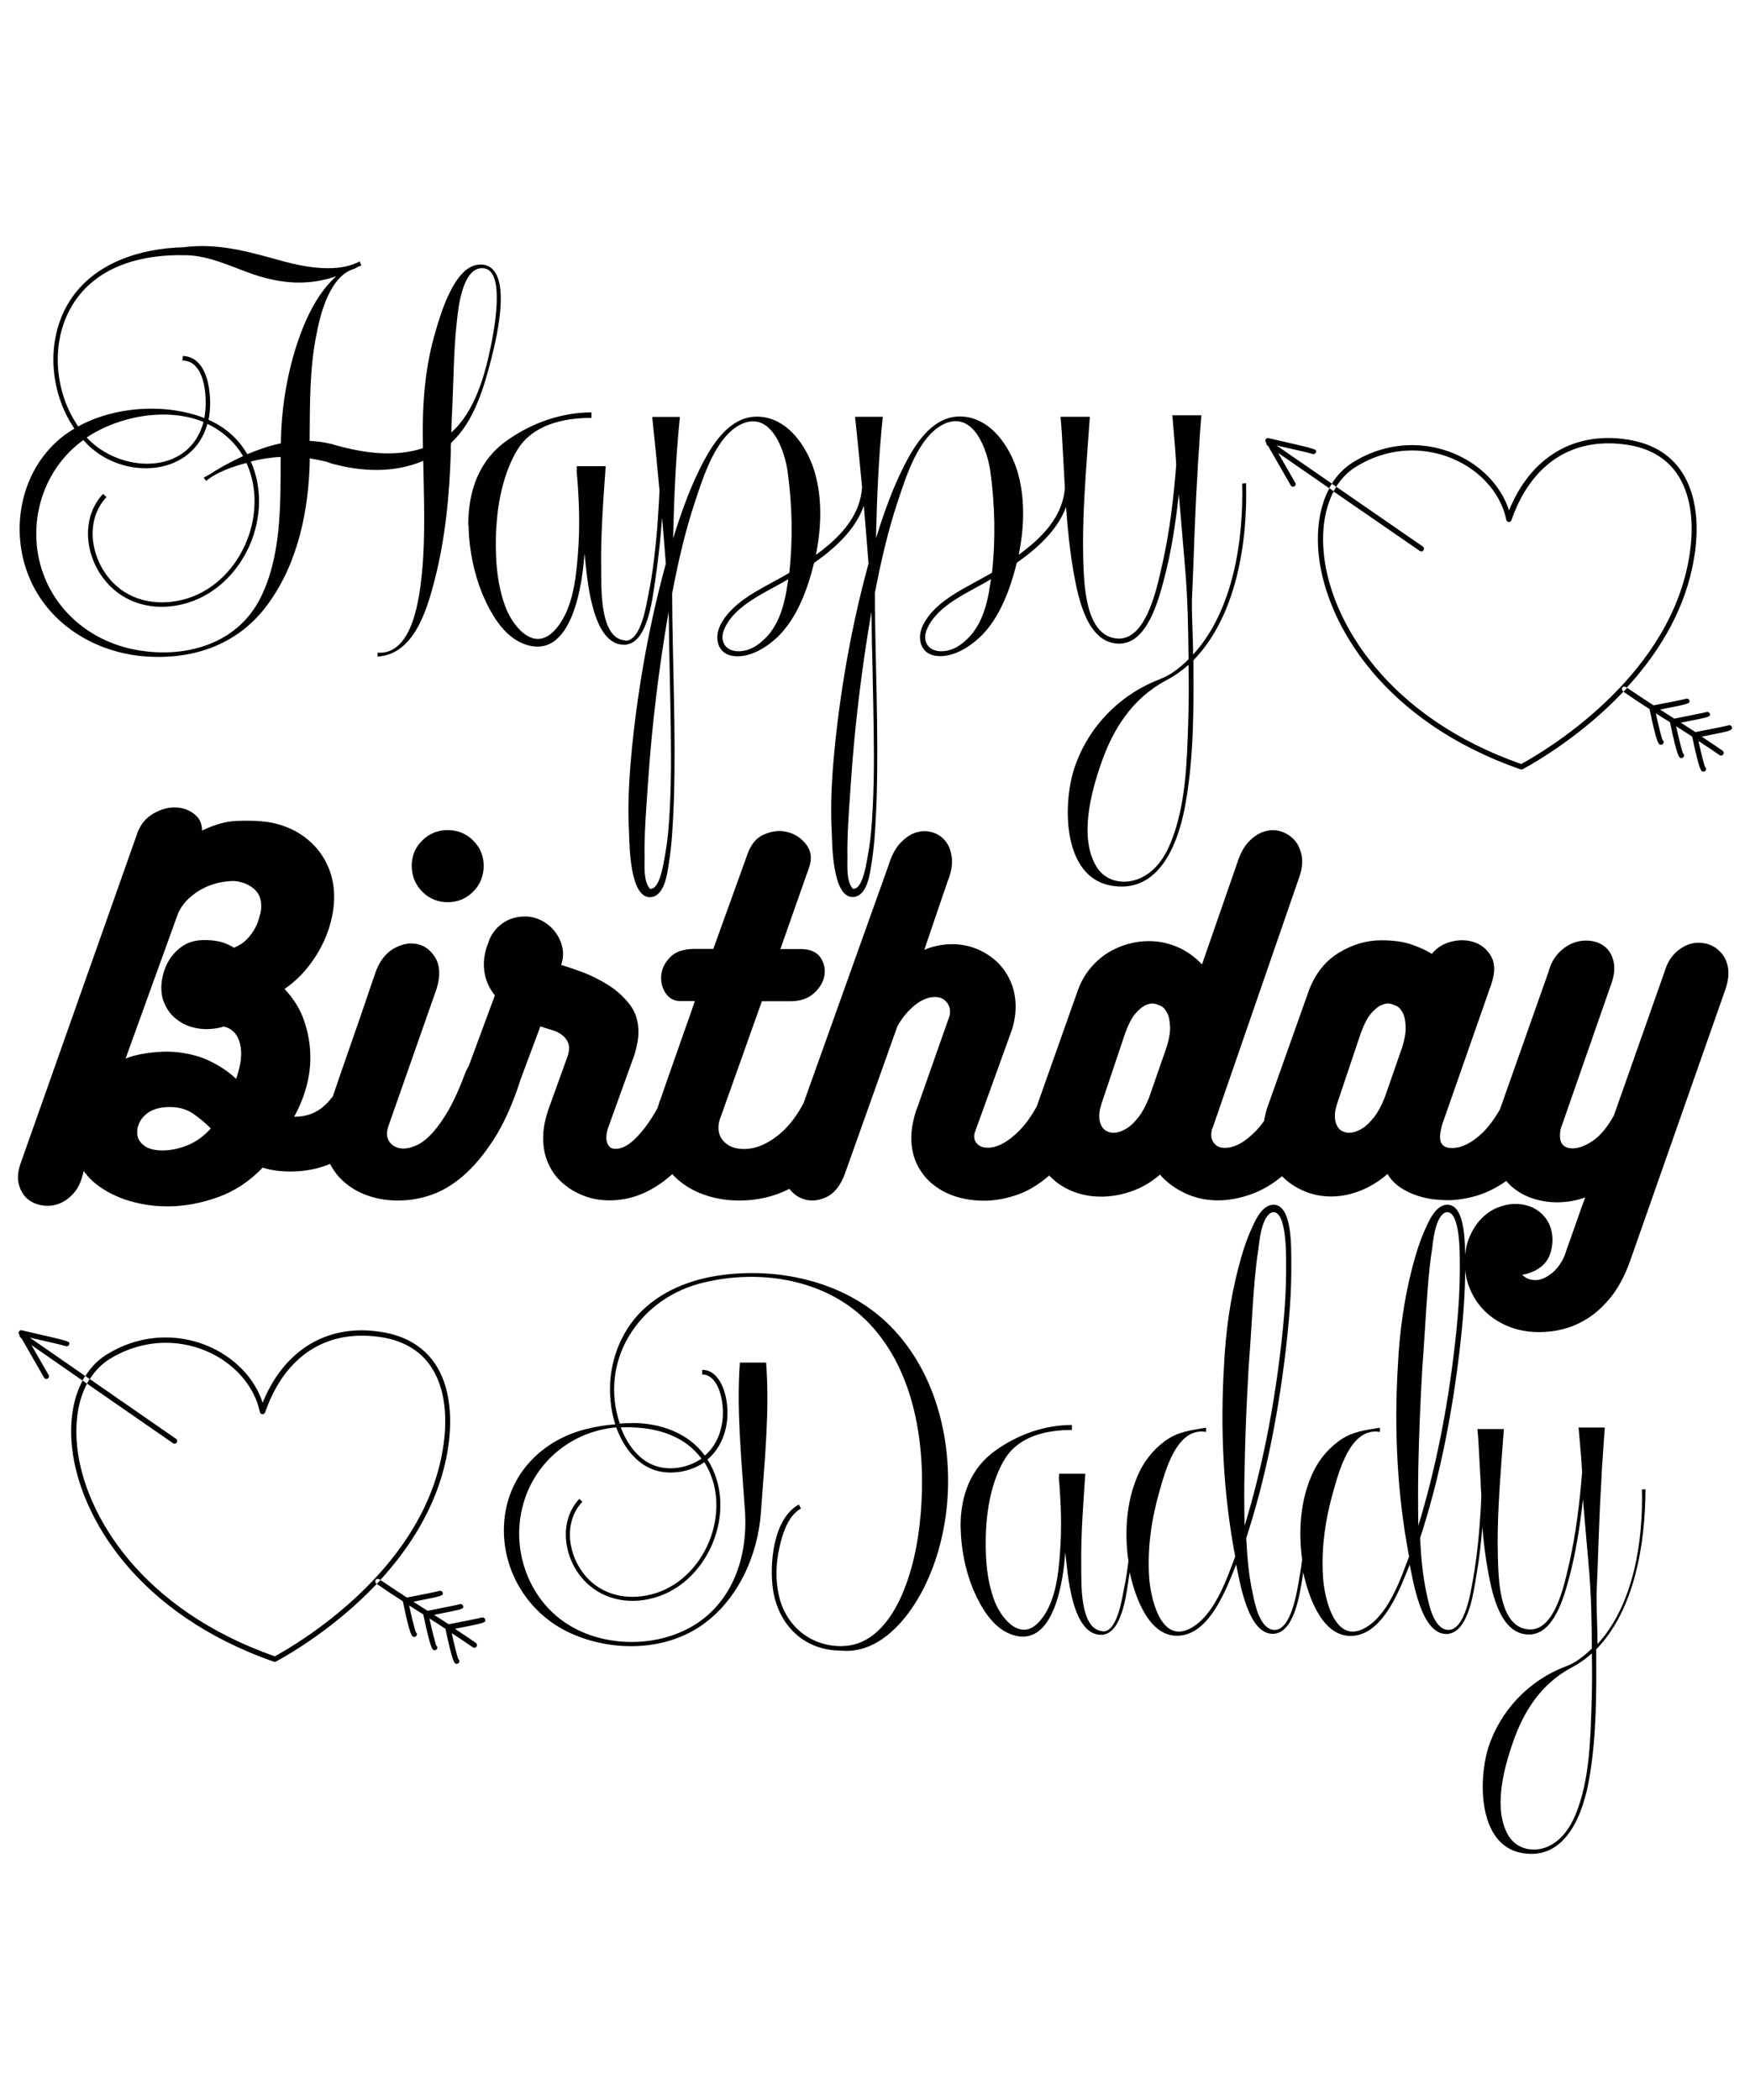 <?xml version="1.0" encoding="utf-8"?>
<!-- Generator: Adobe Illustrator 22.1.0, SVG Export Plug-In . SVG Version: 6.00 Build 0)  -->
<svg version="1.1" id="Layer_1" xmlns="http://www.w3.org/2000/svg" xmlns:xlink="http://www.w3.org/1999/xlink" x="0px" y="0px"
	 viewBox="0 0 1080 1296" style="enable-background:new 0 0 1080 1296;" xml:space="preserve">
<style type="text/css">
	.st0{fill:#010101;}
</style>
<path class="st0" d="M1001.7,426.7c0.1,0,0.1,0.1,0.2,0.1c-25.2,26.7-53.2,43-61.6,47.6l-0.4,0.2c-0.3,0.2-0.6,0.3-0.9,0.3
	c-0.2,0-0.4,0-0.6-0.1c-84.3-29.3-119.7-89.2-124.5-131.7c-1.8-16.2,0.6-30.7,6.5-41.8l2.7,1.9c-5.5,10.4-7.7,24.1-6,39.6
	c4.6,41.3,39.3,99.8,121.7,128.7c14.7-8,87.9-51.2,102.7-122.5c4.9-23.4,2.5-43.5-6.6-56.7c-6.7-9.7-17-15.7-30.6-17.8
	c-4-0.6-7.9-0.9-11.7-0.9c-28,0-49.2,16.8-59.8,47.4c-0.2,0.7-0.9,1.2-1.7,1.1c-0.7,0-1.4-0.6-1.5-1.3
	c-5.1-24.4-30.1-42.8-58.1-42.8c-12.2,0-24.2,3.5-34.9,10.2c-4.8,3-8.8,7.1-12,12.2l-2.7-1.9c3.4-5.4,7.7-9.8,12.9-13.1
	c11.2-7,23.8-10.7,36.6-10.7c27.6,0,52.3,17,59.9,40.3c11.5-28.5,33.5-44.7,61.1-44.7c4,0,8.1,0.3,12.2,1
	c14.5,2.3,25.6,8.7,32.8,19.2c9.6,13.9,12.2,34.9,7.1,59.2c-6.2,30-22.5,55-40.6,74.7c-0.2-0.1-0.4-0.2-0.5-0.4
	c-0.7-0.5-1.8-0.3-2.3,0.4C1000.8,425.2,1001,426.2,1001.7,426.7z M276.3,512.3c-6.1,0-11.4,2.1-15.7,6.4c-4.3,4.2-6.5,9.4-6.5,15.6
	c0,6.3,2.2,11.6,6.5,16c4.3,4.3,9.6,6.5,15.7,6.5c6.1,0,11.4-2.2,15.7-6.5c4.3-4.3,6.5-9.7,6.5-16c0-6.1-2.2-11.3-6.5-15.6
	C287.7,514.4,282.4,512.3,276.3,512.3z M876.2,340c0.3,0.2,0.6,0.3,0.9,0.3c0.5,0,1-0.2,1.4-0.7c0.5-0.7,0.3-1.8-0.4-2.3l-53.4-36.9
	c-0.6,0.9-1.1,1.9-1.7,2.9L876.2,340z M1068.9,449c-0.1-1.1-1.5-1.8-2.4-1.3c-1.8,0.5-12.9,2.7-20.2,4.1c-3.1-2-6.1-3.9-9-5.8
	c9.4-1.8,13.9-2.8,16.1-3.4c0.1,0,0.1,0,0.2,0l0-0.1c1.8-0.6,1.7-1,1.7-1.7c-0.1-1.1-1.5-1.8-2.4-1.3c-1.8,0.5-12.3,2.5-19.6,4
	c-2.9-1.8-5.8-3.7-8.8-5.6c9.6-1.9,14.2-2.8,16.3-3.5c0.1,0,0.1,0,0.2,0l0-0.1c1.8-0.6,1.7-1,1.7-1.7c-0.1-1.1-1.5-1.8-2.4-1.3
	c-1.8,0.5-12.4,2.6-19.8,4c-5.2-3.4-10.6-6.9-16.3-10.8c-0.8,0.8-1.5,1.6-2.3,2.4c5.6,3.9,10.9,7.4,16.1,10.7c4.6,22,5.6,22,7.1,22
	c0.9,0,1.6-0.7,1.6-1.6c0-0.5-0.2-0.9-0.6-1.2c-0.7-1.5-2.6-9-4.2-16.6c2.9,1.9,5.8,3.7,8.7,5.5c0,0,0,0,0,0
	c4.7,22.1,5.6,22.1,7.1,22.1c0.9,0,1.6-0.7,1.6-1.6c0-0.5-0.2-0.9-0.6-1.2c-0.7-1.5-2.6-9.2-4.3-16.8c3.3,2.1,6.6,4.2,9.9,6.4
	c4.6,21.5,5.5,21.6,7,21.6c0.9,0,1.6-0.7,1.6-1.6c0-0.5-0.2-0.9-0.6-1.2c-0.7-1.5-2.5-8.7-4.1-16.1c4.2,2.7,8.5,5.6,13,8.7
	c0.3,0.2,0.6,0.3,0.9,0.3c0.5,0,1-0.2,1.4-0.7c0.5-0.7,0.3-1.8-0.4-2.3c-4.5-3.1-8.7-5.9-12.9-8.7c9.9-1.9,14.6-2.9,16.8-3.6
	c0.1,0,0.1,0,0.2,0l0-0.1C1069,450.1,1069,449.7,1068.9,449z M313.1,271.7c15.1-10.7,33.4-17.2,51.9-17.2v3.4
	c-17.2,0-36.1,4.1-45.7,19.7c-8.1,13.2-11.9,31.1-12.9,46.4v1.1l-0.2,1.1c-0.7,15.8,0,32.7,5.5,47.7c4.2,11.9,17.2,28.6,29.9,15.8
	c11.6-11.7,13.8-31.7,15-47.2c1.5-17.6,0.8-35.1-0.8-52.7h0.3c-0.2-0.7-0.2-1.3-0.2-2.1h17.9c-1.5,21-3.1,42-2.8,63.1
	c0.2,10.7-1.3,43.1,14.6,44.4l0.2,0.2h0.7c9.3-0.7,12.4-22.3,13.7-28.8c2.8-13.5,4.2-27.2,5.4-40.8c0.5-7.7,1.1-15.4,1.4-23.2
	c-1.4-15.1-2.9-30.2-4.5-45.3h17.1c-2.6,24.9-3.6,50-4.2,75c5.2-16.6,11.1-33.4,19.5-48.8c7.6-14,19.2-29.3,37.3-25.9
	c14.8,2.8,24.7,17.1,29.5,30.4c6,17.2,5.4,36.8,1.8,54.5c10.6-7.8,21.2-17.4,26-30.1c1.4-3.8,2.3-7.8,2.5-11.9
	c-1.3-14.4-2.8-28.9-4.3-43.3h17.1c-2.6,24.9-3.6,50-4.2,75c5.2-16.6,11.1-33.4,19.5-48.8c7.6-14,19.2-29.3,37.3-25.9
	c14.8,2.8,24.7,17.1,29.5,30.4c6,17.2,5.4,36.8,1.8,54.5c10.6-7.8,21.2-17.4,26-30.1c1.3-3.5,2.2-7.2,2.5-10.9
	c-0.2-3.1-0.4-6.2-0.5-9.2l-1.5-26.4l-0.7-8.6h18.1l-1.3,17.6c-1.6,23.1-3.4,46.4-2.8,69.8c0.5,14.3,0.7,48.7,21.6,49.5h1
	c17.2-0.7,23.3-33.5,26.2-45.9c4.6-20.3,7-41,8.6-61.5l-0.8-11.4l-1.6-19h17.9c-0.5,6.2-1,12.5-1.3,18.9l-0.7,9.4l-0.5,9.4
	c-0.8,12.7-1.3,25.2-1.8,37.9l-0.7,18.9l-0.8,19c-0.2,11.4,0.7,22.8,0.7,34.2c24.7-27,31.2-70.5,30.3-105.6l2.4-0.2
	c1,36.6-6,82.2-32.5,109.3c0.2,28.8,0.3,58.3-4.6,86.9c-3.9,23.9-15.5,57.9-46.5,52.1c-29.5-5.5-29.5-49.3-22.8-71.1
	c8-25.7,27.8-46.5,52.9-56.1l1.1-0.5c6.3-2.4,12-7.2,16.9-11.9c-0.2-18.7-0.5-37.3-2.1-56l-1.6-18.9l-2.3-27
	c-2,18.1-4.7,36.1-9.4,53.5c-3.4,12.7-10.3,38.2-26.8,38.7h-0.7c-19.5,0-25.1-28-27.8-42.6c-2.5-13.8-3.9-27.8-4.9-41.7
	c-5.3,14.4-18,25.7-30.4,34.4c-3.9,15.9-10.4,34-22.5,45.7l-0.8,0.7c-6.7,6.2-16.6,12.2-26.2,11.1c-10.1-1.1-12.4-11.1-8.3-19.2
	c8-15.8,28-23.4,42.5-32.2c2.3-20.7,1.8-41.8-1-62.3c-1.8-12.9-10.1-37.9-28.5-29.5c-15.8,7.5-23.4,32.1-28.5,47.4
	c-6.2,18.5-10.6,37.8-14.3,57.1c0.2,42.3,2.4,84.6,1.1,127.1l-0.3,7.3c-0.5,10.7-1.1,21.5-2.8,32.1c-1,6.3-2.6,20.7-11.6,21
	c-12.5,0.2-12.7-31.9-13-39.9c-1-18.1,0.2-36.1,2-54c3.9-37.8,10.7-75.3,20.7-111.9c-0.9-11.9-1.9-23.8-2.9-35.7
	c-5.1,14.8-18.1,26.5-30.7,35.3c-3.9,15.9-10.4,34-22.5,45.7l-0.8,0.7c-6.7,6.2-16.6,12.2-26.2,11.1c-10.1-1.1-12.4-11.1-8.3-19.2
	c8-15.8,28-23.4,42.5-32.2c2.3-20.7,1.8-41.8-1-62.3c-1.8-12.9-10.1-37.9-28.5-29.5c-15.8,7.5-23.4,32.1-28.5,47.4
	c-6.2,18.5-10.6,37.8-14.3,57.1c0.2,42.3,2.4,84.6,1.1,127.1l-0.3,7.3c-0.5,10.7-1.1,21.5-2.8,32.1c-1,6.3-2.6,20.7-11.6,21
	c-12.5,0.2-12.7-31.9-13-39.9c-1-18.1,0.2-36.1,2-54c3.9-37.8,10.7-75.3,20.7-111.9c-0.7-9.5-1.5-19-2.3-28.5
	c-0.9,12.4-2.2,24.8-4,37c-1.6,10.1-4.1,39.2-17.7,41.3h-0.2l-0.3,0.2h-0.5c-21.2,1-23.6-42.8-25.2-56.5c-1.1,18.2-7.5,67-37.1,56.1
	c-12.9-4.7-20.8-19-25.9-30.9c-5.2-12.9-8-26.5-8.5-40.4v-1.3l-0.2-1.3C289,302.7,295.8,283.7,313.1,271.7z M486.5,357.4
	c-13.3,8.1-32.9,15.6-39.5,30.8c-3.4,7.8,1.1,14.2,9.6,13.7c7.8-0.3,14.3-5.9,18.9-11.6l0.5-0.8c5-6.7,7.5-15.3,9.1-23.4
	L486.5,357.4z M611.6,357.4c-13.3,8.1-32.9,15.6-39.5,30.8c-3.4,7.8,1.1,14.2,9.6,13.7c7.8-0.3,14.3-5.9,18.9-11.6l0.5-0.8
	c5-6.7,7.5-15.3,9.1-23.4L611.6,357.4z M733.5,410.3c-3.3,2.9-6.8,5.5-10.6,7.8l-4.2,2.3c-20,11.1-31.7,29.3-39.1,50.6
	c-6.3,18.1-13.8,46-2.9,63.9c5.4,8.8,15.8,11.1,25.1,7.8c10.4-3.7,16.8-13,20.8-22.9c9.3-23.1,9.9-49.6,10.7-74.2
	C733.7,433.7,733.7,422,733.5,410.3z M537.8,377.6c-6,34.8-10.3,70.1-12.7,105.6l-1,14.5c-0.7,10.6-1.3,21-1.1,31.6
	c0,5.4-0.7,14.6,3.3,19.2h0.2c5.9,0.5,8.1-15.5,8.8-19c2-10.3,2.8-20.7,3.3-31.1c1.1-21.5,0.7-42.8,0.3-64.3l-0.3-14.8l-0.3-14.6
	C537.9,395.5,538.1,386.5,537.8,377.6z M412.6,377.6c-6,34.8-10.3,70.1-12.7,105.6l-1,14.5c-0.7,10.6-1.3,21-1.1,31.6
	c0,5.4-0.7,14.6,3.3,19.2h0.2c5.9,0.5,8.1-15.5,8.8-19c2-10.3,2.8-20.7,3.3-31.1c1.1-21.5,0.7-42.8,0.3-64.3l-0.3-14.8l-0.3-14.6
	C412.8,395.5,413,386.5,412.6,377.6z M231.9,975.1c0.5-0.8,1.5-0.9,2.3-0.4c0.2,0.1,0.4,0.2,0.5,0.4c18-19.7,34.3-44.7,40.6-74.7
	c5-24.2,2.5-45.3-7.1-59.2c-7.2-10.4-18.3-16.9-32.8-19.2c-4.2-0.6-8.3-1-12.2-1c-27.6,0-49.6,16.2-61.1,44.7
	c-7.6-23.3-32.4-40.3-59.9-40.3c-12.8,0-25.5,3.7-36.6,10.7c-5.2,3.2-9.5,7.7-12.9,13.1l2.7,1.9c3.2-5,7.2-9.2,12-12.2
	c10.7-6.7,22.7-10.2,34.9-10.2c28,0,52.9,18.4,58.1,42.8c0.2,0.7,0.8,1.3,1.5,1.3c0.7,0.1,1.4-0.4,1.7-1.1
	c10.6-30.6,31.8-47.4,59.8-47.4c3.8,0,7.7,0.3,11.7,0.9c13.6,2.1,23.9,8.1,30.6,17.8c9.1,13.2,11.5,33.3,6.6,56.7
	c-14.8,71.3-88,114.4-102.7,122.5C87,993.2,52.3,934.8,47.7,893.5c-1.7-15.4,0.4-29.1,6-39.6l-2.7-1.9c-6,11.1-8.3,25.6-6.5,41.8
	c4.8,42.4,40.2,102.3,124.5,131.7c0.2,0.1,0.4,0.1,0.6,0.1c0.3,0,0.6-0.1,0.9-0.3l0.4-0.2c8.4-4.6,36.4-20.9,61.6-47.6
	c-0.1,0-0.1-0.1-0.2-0.1C231.6,976.9,231.4,975.8,231.9,975.1z M549.6,818.5c28.7,29.1,38.8,72.8,34.6,112.6
	c-2.2,19.6-7.9,39-17.9,55.9c-9.6,16-25.1,32.6-45.3,31.8l-5.7-0.3c-20.9-1.6-35-16.9-38.2-37.1c-2.4-15.7-0.1-44.1,15.9-52.9
	l1.3,2.5c-7.9,4.3-11.5,15.7-13.2,23.8c-2.4,10-2.6,20.6-0.3,30.4c4.4,18.5,19.7,31,39,30.7l0.7-0.1h0.6c19-1,30.7-19,36.9-34.9
	c6.8-17.1,9.7-35.7,10.7-54c2.1-39.1-5.4-83.7-34.3-112.2c-26.6-26.2-68.1-31.9-103.2-22.4c-37.5,10.4-61.6,47.8-48.7,86.3
	c2.2-0.3,4.4-0.3,6.6-0.3l1.3-0.1c16.9,0,34.3,6,44.6,20.1c8.8-7.5,12.1-19.7,10.9-31c-0.6-6.8-3.8-19-12.6-19.1l0.1-2.8
	c10.3,0,14.6,13.4,15.3,21.8c1.3,12.2-2.4,25.4-12.1,33.5c20.1,31.5,0.1,78.7-36.3,86.2c-16,3.4-32.2-1.3-42.5-14.7
	c-10.3-13.5-12.5-34-0.3-47.2l1.9,1.8c-12.1,12.9-8.8,33.4,2.1,46c10.3,11.8,25.7,14.9,40.4,11.2c33.5-8.4,51.2-52.4,32.8-81.6
	c-9.3,6.5-23.1,8.5-33.4,3.8c-10.4-4.7-17.2-14.9-21-25.3c-28.4,2.5-51.6,22.4-58.1,50.1c-6.6,27.8,5.3,58.2,30.1,72.6
	c23.4,13.7,56.2,12.9,78.5-2.2c22.4-15.3,30.6-42.1,29-68.2l-0.4-5.4c-1.9-28.7-4.9-58.1-2.8-86.9h16.2c2.2,28.8-0.7,58.2-2.8,86.9
	l-0.4,5.6c-1.9,26.6-14.3,54.4-36.9,69.9c-23.1,15.9-55.4,16-80.4,4.7c-27.2-12.2-44-40.7-41-70.4c2.9-28.4,23.5-49,50.6-55.7
	c5.9-1.5,11.8-2.4,17.8-2.9c-1.5-4.7-2.5-9.6-2.9-14.6c-1.9-19,4-38.7,16.9-52.9c13.4-14.6,32.5-22.1,51.8-24.6
	C482.1,782,523,791.5,549.6,818.5z M383.1,880.9c4,10.6,11.6,21.3,23.2,24.3c8.7,2.4,19.3,0.1,26.6-5c-10-13.7-26.5-18.8-42.6-19.3
	l-1.3-0.1c-1.8,0-3.7,0-5.4,0.1H383.1z M106.8,890.7c0.3,0.2,0.6,0.3,0.9,0.3c0.5,0,1-0.2,1.4-0.7c0.5-0.7,0.3-1.8-0.4-2.3L55.3,851
	c-0.6,0.9-1.1,1.9-1.6,2.9L106.8,890.7z M297.1,998.3c-1.8,0.5-12.9,2.7-20.2,4.1c-3.1-2-6.1-3.9-9-5.8c9.4-1.8,13.9-2.8,16.1-3.4
	c0.1,0,0.1,0,0.2,0l0-0.1c1.8-0.6,1.7-1,1.7-1.7c-0.1-1.1-1.5-1.8-2.4-1.3c-1.8,0.5-12.3,2.5-19.6,4c-2.9-1.8-5.8-3.7-8.8-5.6
	c9.6-1.9,14.2-2.8,16.3-3.5c0.1,0,0.1,0,0.2,0l0-0.1c1.8-0.6,1.7-1,1.7-1.7c-0.1-1.1-1.5-1.8-2.4-1.3c-1.8,0.5-12.4,2.6-19.8,4
	c-5.2-3.4-10.6-6.9-16.3-10.8c-0.8,0.8-1.5,1.6-2.3,2.4c5.6,3.9,10.9,7.4,16.1,10.7c4.6,22,5.6,22,7.1,22c0.9,0,1.6-0.7,1.6-1.6
	c0-0.5-0.2-0.9-0.6-1.2c-0.7-1.5-2.6-9-4.2-16.6c2.9,1.9,5.8,3.7,8.7,5.5c0,0,0,0,0,0c4.7,22.1,5.6,22.1,7.1,22.1
	c0.9,0,1.6-0.7,1.6-1.6c0-0.5-0.2-0.9-0.6-1.2c-0.7-1.5-2.6-9.2-4.3-16.8c3.3,2.1,6.6,4.2,9.9,6.4c4.6,21.5,5.5,21.6,7,21.6
	c0.9,0,1.6-0.7,1.6-1.6c0-0.5-0.2-0.9-0.6-1.2c-0.7-1.5-2.5-8.7-4.1-16.1c4.2,2.7,8.5,5.6,13,8.7c0.3,0.2,0.6,0.3,0.9,0.3
	c0.5,0,1-0.2,1.4-0.7c0.5-0.7,0.3-1.8-0.4-2.3c-4.5-3.1-8.7-5.9-12.9-8.7c9.9-1.9,14.6-2.9,16.8-3.6c0.1,0,0.1,0,0.2,0l0-0.1
	c1.8-0.6,1.7-1,1.7-1.7C299.4,998.5,298,997.9,297.1,998.3z M787.8,274.9c9.4,2.1,20.2,4.6,22,5.2c0.9,0.5,2.3-0.2,2.4-1.3
	c0.1-0.7,0.1-1.1-1.7-1.7v-0.1c-0.1,0-0.1,0-0.2,0c-2.9-1-10-2.6-27.4-6.6c-0.6-0.2-1.3,0.1-1.7,0.6c-0.4,0.5-0.4,1.2-0.1,1.8
	l0.4,0.6c-0.1,0.6,0.2,1.2,0.7,1.6l0.4,0.2l14,24.4c0.3,0.5,0.9,0.8,1.4,0.8c0.3,0,0.6-0.1,0.8-0.2c0.8-0.5,1.1-1.5,0.6-2.2
	l-10.6-18.5l31.5,21.8c0.5-1,1.1-1.9,1.7-2.8L787.8,274.9z M985.1,1017.9c0.1,26,0.3,52.6-4.1,78.5c-3.5,21.6-14,52.4-42.1,47.1
	c-26.6-5-26.6-44.6-20.6-64.3c7.2-23.2,25.1-42.1,47.8-50.7l1-0.4c5.7-2.2,10.9-6.5,15.3-10.7c-0.1-16.9-0.4-33.7-1.9-50.6
	l-1.5-17.1l-2.1-24.4c-1.8,16.3-4.3,32.6-8.5,48.4c-3.1,11.5-9.3,34.6-24.3,35h-0.6c-17.6,0-22.6-25.3-25.1-38.5
	c-1.7-9.2-2.8-18.6-3.6-27.9c-0.8,10.1-1.9,20.2-3.7,30.1c-1.6,9.6-4.7,35.3-18.1,36h-0.4c-15.4,0.1-20.4-32.1-22.6-42.8
	c-5.9,14.7-15.6,41.2-33.7,43.8c-19.7,2.8-28.7-23.7-31.9-38.5c0-0.2-0.1-0.4-0.1-0.6c-0.1,0.7-0.2,1.4-0.3,2
	c-1.6,9.6-4.7,35.3-18.1,36h-0.4c-15.4,0.1-20.4-32.1-22.6-42.8c-5.9,14.7-15.6,41.2-33.7,43.8c-19.7,2.8-28.7-23.7-31.9-38.5
	c0-0.2-0.1-0.4-0.1-0.6c-0.1,0.4-0.1,0.8-0.2,1.2c-1.5,9.1-3.7,35.4-16,37.4h-0.1l-0.3,0.1h-0.4c-19.1,0.9-21.3-38.7-22.8-51
	c-1,16.5-6.8,60.6-33.5,50.7c-11.6-4.3-18.8-17.2-23.4-27.9c-4.7-11.6-7.2-24-7.6-36.5v-1.2l-0.1-1.2c0-18.7,6.2-35.9,21.8-46.8
	c13.7-9.7,30.1-15.6,46.9-15.6v3.1c-15.6,0-32.6,3.7-41.3,17.8c-7.4,11.9-10.7,28.1-11.6,41.9v1l-0.1,1c-0.6,14.3,0,29.6,5,43.1
	c3.8,10.7,15.6,25.9,27.1,14.3c10.4-10.6,12.5-28.7,13.5-42.6c1.3-15.9,0.7-31.8-0.7-47.6h0.3c-0.1-0.6-0.1-1.2-0.1-1.9h16.2
	c-1.3,19-2.8,37.9-2.5,57.1c0.1,9.7-1.2,39,13.2,40.1l0.1,0.1h0.6c8.4-0.6,11.2-20.1,12.4-26c1.2-5.7,2.1-11.5,2.8-17.3
	c-2.5-17.2-1.4-36,5.4-52.1c3.5-8.7,9.4-16.3,16.9-21.9c8.1-6,16-6.8,25.6-8.4v2.6c-18.2-3.2-25.3,24.6-28.8,36.8
	c-4.9,17.1-7.5,35.1-6.3,52.9c0.7,11.3,6.5,40.3,24.3,32.1c15.4-7.2,23.2-30,28.8-44.9c-7.4-38.7-9.3-78.7-6.9-118.1
	c1-20.4,3.8-40.9,9-60.7c2.2-8.5,4.9-17.1,8.7-25.1c2.2-4.9,6.2-12.9,12.5-13.2c12.2-0.6,11.2,27.6,11.3,35
	c0.3,19.4-1.5,38.8-3.8,58.1c-4.7,38.1-12.1,76.2-24,112.6c0.6,11.5,1.5,22.9,4,34.1c1.3,6.5,4.3,21.9,13.1,22.6h0.3
	c10.6,0,14-24.4,15.3-31.6c0.7-3.9,1.3-7.8,1.8-11.8c-2.3-17-1.2-35.4,5.5-51.1c3.5-8.7,9.4-16.3,16.9-21.9c8.1-6,16-6.8,25.6-8.4
	v2.6c-18.2-3.2-25.3,24.6-28.8,36.8c-4.9,17.1-7.5,35.1-6.3,52.9c0.7,11.3,6.5,40.3,24.3,32.1c15.4-7.2,23.2-30,28.8-44.9
	c-7.4-38.7-9.3-78.7-6.9-118.1c1-20.4,3.8-40.9,9-60.7c2.2-8.5,4.9-17.1,8.7-25.1c2.2-4.9,6.2-12.9,12.5-13.2
	c12.2-0.6,11.2,27.6,11.3,35c0.3,19.4-1.5,38.8-3.8,58.1c-4.7,38.1-12.1,76.2-24,112.6c0.6,11.5,1.5,22.9,4,34.1
	c1.3,6.5,4.3,21.9,13.1,22.6h0.3c10.6,0,14-24.4,15.3-31.6c2.5-14,3.8-28.2,4.7-42.5l0.4-8.7c-0.2-3.2-0.4-6.4-0.5-9.6l-1.3-23.8
	l-0.6-7.8h16.3l-1.2,15.9c-1.5,20.9-3.1,41.9-2.5,63.1c0.4,12.9,0.6,44,19.6,44.7h0.9c15.6-0.6,21-30.3,23.7-41.5
	c4.1-18.4,6.3-37.1,7.8-55.6l-0.7-10.3l-1.5-17.2h16.2c-0.4,5.6-0.9,11.3-1.2,17.1l-0.6,8.5l-0.4,8.5c-0.7,11.5-1.2,22.8-1.6,34.3
	l-0.6,17.1l-0.7,17.2c-0.1,10.3,0.6,20.6,0.6,30.9c22.4-24.4,28.2-63.7,27.4-95.4l2.2-0.1C1015.4,952.2,1009,993.4,985.1,1017.9z
	 M768.1,941.6c10.7-35,17.8-71.5,22.1-107.8c2.2-18.2,3.8-36.8,3.5-55.3c0-4,0.3-31.2-8.1-30.4h-0.3c-6.8,2.1-8.1,18.2-8.8,23.5
	c-1.8,11.5-2.6,23.1-3.4,34.7l-1.6,24.9l-0.9,12.5c-1.2,20.7-2.1,41.6-2.5,62.5C767.8,917.9,767.8,929.8,768.1,941.6z M875.3,941.6
	c10.7-35,17.8-71.5,22.1-107.8c2.2-18.2,3.8-36.8,3.5-55.3c0-4,0.3-31.2-8.1-30.4h-0.3c-6.8,2.1-8.1,18.2-8.8,23.5
	c-1.8,11.5-2.6,23.1-3.4,34.7l-1.6,24.9l-0.9,12.5c-1.2,20.7-2.1,41.6-2.5,62.5C875.1,917.9,875.1,929.8,875.3,941.6z M982.4,1020.4
	c-2.9,2.6-6.2,5-9.6,7.1l-3.8,2.1c-18.1,10-28.7,26.5-35.3,45.7c-5.7,16.3-12.5,41.6-2.6,57.8c4.9,7.9,14.3,10,22.6,7.1
	c9.4-3.4,15.1-11.8,18.8-20.7c8.4-20.9,9-44.9,9.7-67.1C982.6,1041.6,982.6,1031,982.4,1020.4z M1066.3,596.5
	c0.8,3.8,0.4,8.2-1.2,13.3l-59.3,169c-3.1,8.5-6.8,15.5-11.2,21.1c-4.4,5.6-9.1,10-14.1,13.3c-5,3.2-10.1,5.6-15.3,6.9
	c-5.2,1.4-10.3,2-15.2,2c-6.9,0-13.1-1.1-18.8-3.4c-5.7-2.3-10.6-5.4-14.6-9.3c-4.1-4-7.2-8.5-9.3-13.7C905,790.5,904,785,904,779
	c0-5.8,0.9-10.9,2.8-15.4c1.9-4.5,4.3-8.3,7.3-11.4c3-3.1,6.3-5.4,10-6.9c3.7-1.5,7.4-2.3,11-2.3c6.9,0,12.5,2.2,16.8,6.5
	c4.3,4.3,6.4,9.9,6.2,16.8c-0.4,6.3-2.3,11.1-5.8,14.4c-3.5,3.2-7.8,5.2-12.9,6c2.2,2.2,4.9,3.3,8.1,3.3c3.3,0,6.6-1.4,10-4.1
	c3.4-2.7,6.1-6.4,8.1-11.1c1.3-3.8,2.4-7,3.4-9.7c1-2.7,1.9-5.3,2.8-7.9c0.9-2.5,1.8-5.2,2.8-8c1-2.8,2.2-6.2,3.7-10.2
	c-5.6,2-11.4,3-17.3,3c-5.6,0-10.8-0.9-15.7-2.6c-4.9-1.7-9.1-4.2-12.7-7.4c-1.1-1-2.1-2.1-3.1-3.2c-0.4,0.3-0.8,0.6-1.2,0.9
	c-5.8,3.9-11.6,6.7-17.6,8.4c-6,1.7-11.7,2.6-17.3,2.6c-2.2,0-4.9-0.2-8.3-0.5c-3.3-0.4-6.8-1.1-10.4-2.3c-3.6-1.2-7.1-2.8-10.4-5
	c-3.3-2.2-6-5-8-8.4c-4.9,4.3-10.3,7.7-16.4,10.2c-6,2.4-12.1,3.7-18.3,3.7c-6,0-11.5-1.1-16.7-3.3c-5.1-2.2-9.6-5.1-13.3-8.8
	c-0.1-0.1-0.3-0.3-0.4-0.4c-6.2,5.1-12.5,8.8-19,11.1c-7,2.5-13.9,3.8-20.6,3.8c-7,0-13.7-1.4-20-4.3c-6.3-2.9-11.6-6.8-15.7-11.6
	c-5.4,4.7-11.3,8.1-17.6,10.3c-6.3,2.2-12.5,3.3-18.7,3.3c-5.8,0-11.2-0.9-16.4-2.8c-5.1-1.9-9.7-4.6-13.5-8.1
	c-0.8-0.7-1.5-1.4-2.2-2.2c-0.2,0.2-0.4,0.4-0.6,0.6c-6.5,5.5-13.1,9.4-19.9,11.6c-6.8,2.3-13.4,3.4-19.9,3.4
	c-5.8,0-11.3-0.8-16.7-2.4c-5.3-1.6-10.1-4.1-14.2-7.3c-4.2-3.2-7.5-7.3-10-12.2c-2.5-4.9-3.8-10.5-3.8-16.8
	c0-5.4,1.1-11.4,3.3-17.9v0.3l19.5-55.5c0.7-1.4,1.1-3.1,1.1-4.9c0-2.5-0.9-4.6-2.6-6.4c-1.7-1.7-3.9-2.6-6.6-2.6
	c-4.2,0-8.4,1.7-12.6,5.1c-4.2,3.4-7.8,7.8-10.7,13l-32.5,91.3c-2.7,7.2-6.6,12-11.6,14.2c-5.1,2.3-9.8,2.6-14.4,0.9
	c-3.2-1.2-5.9-3.2-8.1-6.1c-9.5,4.8-19.8,7.2-30.9,7.2c-7,0-13.7-1-20-3c-6.3-2-11.8-4.9-16.5-8.7c-1.8-1.4-3.4-2.9-4.9-4.6
	c-12,10.8-24.9,16.2-38.7,16.2c-5.6,0-10.9-0.9-15.8-2.8c-5-1.9-9.3-4.5-13.1-7.8c-3.8-3.3-6.8-7.3-8.9-12.1
	c-2.2-4.7-3.2-10.1-3.2-16c0-5.2,1.1-11,3.2-17.3l11.9-33c1.1-3.3,1.2-5.9,0.4-8c-0.8-2.1-2.1-3.8-3.9-5.1c-1.8-1.4-3.9-2.4-6.4-3.1
	c-2.4-0.7-4.7-1.4-6.9-2.2l-12.5,33.5c-0.1,0.6-0.3,1.1-0.5,1.7c-4.7,14.1-10,25.7-16,34.9c-6,9.2-12.2,16.6-18.7,22.2
	c-6.5,5.6-13.1,9.5-19.9,11.8c-6.8,2.3-13.5,3.4-20.2,3.4c-6.3,0-12.2-0.9-17.7-2.7c-5.5-1.8-10.4-4.4-14.6-7.9
	c-4.1-3.3-7.3-7.3-9.7-12c-0.7,0.3-1.4,0.6-2,0.8c-7,2.6-14.5,3.9-22.5,3.9c-6.3,0-12-0.8-17.1-2.4c-8.1,8.5-17.4,14.6-27.8,18.3
	c-10.4,3.7-20.7,5.6-31,5.6c-5.4,0-10.7-0.5-15.8-1.5c-5.1-1-10-2.4-14.5-4.3c-4.5-1.9-8.6-4.2-12.3-6.9c-3.7-2.7-6.7-5.8-9.1-9.2
	c-1.1,5.6-3,10.1-5.8,13.4c-2.8,3.3-6,5.6-9.5,6.9c-3.5,1.3-7.1,1.6-10.7,0.9c-3.6-0.6-6.6-2.1-9.1-4.3c-2.4-2.3-4.1-5.3-5-9.1
	c-0.9-3.8-0.4-8.3,1.6-13.5l70.9-200.6c1.8-6.1,5-10.6,9.5-13.5c4.5-2.9,9.1-4.4,13.7-4.5c4.6-0.1,8.7,1.1,12.2,3.7
	c3.5,2.5,5.3,6,5.3,10.6c7.8-3.8,15-5.8,21.7-6c6.7-0.2,11.8-0.1,15.4,0.3c6,0.5,11.6,2,16.9,4.3c5.3,2.3,10,5.5,14.1,9.5
	c4.1,4,7.3,8.7,9.7,14.2c2.4,5.5,3.7,11.7,3.7,18.5c0,5.2-0.7,10.6-2.2,16c-1.4,5.4-3.5,10.7-6.2,15.7c-2.7,5.1-6,9.7-9.7,14.1
	c-3.8,4.3-7.9,8-12.5,11.1c5.6,6,9.6,12.4,12,19.4c2.4,7,3.7,13.9,3.9,21c0.2,7-0.7,13.9-2.6,20.6c-1.9,6.7-4.4,12.6-7.4,17.9h0.3
	c7.6,0,14-2.5,19.2-7.6c1.6-1.5,3-3.2,4.4-5c1.4-4.2,2.9-8.4,4.4-12.9c2.4-7,4.9-14.1,7.4-21.3c2.5-7.1,5-14.3,7.4-21.4
	c2.4-7.1,4.7-13.9,6.9-20.2c2.5-7.4,6.4-12.5,11.5-15.4c5.1-2.9,10.1-3.8,14.8-2.7c4.7,1.1,8.4,4,11.1,8.8
	c2.7,4.8,2.9,11.1,0.5,18.8l-29.8,85c-0.5,1.6-0.8,3.1-0.8,4.3c0,2.5,0.9,4.7,2.8,6.5c1.9,1.8,4.4,2.7,7.4,2.7
	c2.7,0,5.6-0.8,8.7-2.3c3.1-1.5,6.2-4.1,9.5-7.7c3.2-3.6,6.5-8.3,9.9-14.2c3.3-5.9,6.6-13.2,9.9-22.1c0.6-1.6,1.3-3.1,2.2-4.4
	l16.2-43.8c-4.5-5.6-6.8-12-6.8-19.2c0-2,0.2-4.2,0.7-6.5c0.4-2.3,1.1-4.5,2-6.5c1.4-4.9,4.2-8.8,8.3-11.9c4.1-3.1,8.9-4.6,14.5-4.6
	c3.6,0,7,0.9,10.3,2.6c3.2,1.7,6,4,8.1,6.8c2.2,2.8,3.7,6,4.5,9.5c0.8,3.5,0.6,7.2-0.7,11c3.8,1.1,8.4,2.7,13.8,4.7
	c5.4,2.1,10.6,4.7,15.7,8c5.1,3.2,9.3,7.2,12.9,11.8c3.5,4.6,5.3,10.2,5.3,16.7c0,2.3-0.2,4.7-0.7,7.2c-0.5,2.4-1.1,5-2,7.7
	l-16,44.4c-0.7,2-1.1,4-1.1,6c0,2,0.4,3.7,1.4,5c0.9,1.4,2.3,2,4.3,2c2.9,0,5.9-1.2,8.9-3.5c3.1-2.3,6.1-5.6,9.2-9.6
	c2.7-3.5,5.3-7.6,7.9-12.3c0.4-1.4,0.8-2.9,1.3-4.3v0.3c2-5.8,3.9-11.1,5.6-16.1c1.8-5,3.5-9.9,5.2-14.8c1.7-4.9,3.4-9.8,5.2-14.8
	c1.8-5,3.7-10.3,5.6-16.1h-8.9c-4,0-7-1.7-9.2-5c-2.2-3.3-3-7-2.6-11.1c0.4-4.1,2.3-7.8,5.6-11.1c3.2-3.3,8.3-5,15.2-5h11.3
	l20.6-57.1c2.2-6.9,5.7-11.4,10.7-13.5c5-2.2,9.8-2.7,14.5-1.5c4.7,1.2,8.5,3.7,11.5,7.6c3,3.9,3.7,8.4,2,13.7l-17.9,50.9H494
	c5.8,0,9.8,1.7,12.2,5c2.3,3.3,3.2,7,2.6,11.1c-0.6,4.1-2.8,7.8-6.4,11.1c-3.6,3.3-8.5,5-14.6,5h-17.6l-25.7,72.2
	c-0.7,1.6-1.1,3.6-1.1,6c0,3.6,1.4,6.7,4.2,9.2c2.8,2.5,6.6,3.8,11.5,3.8c7.9,0,15.8-3.6,23.7-10.7c4.8-4.4,9.2-10.2,13.1-17.6
	l52.6-147.2c1.8-5.8,4.2-10.3,7.3-13.5c3.1-3.2,6.3-5.4,9.7-6.4c3.4-1,6.8-1,10,0c3.3,1,5.9,2.8,8,5.4c2.1,2.6,3.4,6,3.9,10.2
	c0.5,4.2-0.3,8.8-2.4,14.1l-14.6,42.8c5.4-2.3,11.2-3.5,17.3-3.5c5.4,0,10.5,1,15.3,3c4.8,2,8.9,4.7,12.5,8.1
	c3.5,3.4,6.3,7.5,8.3,12.2c2,4.7,3,9.7,3,15.2c0,4.7-0.8,9.6-2.4,14.6L602,697.8c-0.5,1.1-0.8,2.3-0.8,3.5c0,2,0.8,3.7,2.3,5
	c1.5,1.4,3.6,2,6.1,2c6.1,0,12.8-3.7,19.9-11c3.6-3.7,7-8.5,10.3-14.4c0-0.1,0.1-0.2,0.1-0.3l25.2-71.2c1.8-5.1,4.3-9.5,7.4-13.4
	c3.2-3.9,6.7-7.1,10.6-9.6c3.9-2.5,8.1-4.4,12.6-5.7c4.5-1.3,8.9-1.9,13.3-1.9c6.3,0,12.3,1.3,18,3.8c5.7,2.5,10.6,6.1,14.8,10.6
	l21.7-62.5c1.8-5.8,4.2-10.2,7.3-13.4c3.1-3.2,6.3-5.2,9.7-6.2c3.4-1,6.8-1,10,0c3.2,1,6,2.8,8.3,5.3c2.3,2.5,3.7,5.7,4.5,9.6
	c0.7,3.9,0.3,8.3-1.4,13.1l-53.3,154.3c-0.7,1.4-1.1,3.1-1.1,4.9c0,2.2,0.7,4.1,2.2,5.7c1.4,1.6,3.5,2.4,6.2,2.4
	c6.1,0,12.6-3.6,19.5-10.8c1.6-1.7,3.2-3.6,4.7-5.8c0.1-0.6,0.2-1.2,0.3-1.8c0.5-2.3,1.1-4.8,2-7.3l25.5-71.8
	c4-10.3,10.2-18,18.5-23c8.4-5.1,17.1-7.6,26.1-7.6c7.6,0,14,0.9,19.2,2.8c5.2,1.9,9.2,3.7,11.9,5.6c3.3-4,7.4-6.5,12.6-7.7
	c5.1-1.2,9.9-0.9,14.2,0.7c4.3,1.6,7.7,4.6,10,8.8c2.3,4.2,2.3,9.8,0,16.7l-30.3,86.6c-0.9,3.2-1.4,5.9-1.4,7.9
	c0,4.5,2.4,6.8,7.3,6.8c6.1,0,12.5-3.2,19-9.5c3.6-3.5,7.2-8.3,10.7-14.4l29.9-84.7c1.3-4.9,3.4-8.8,6.4-11.9c3-3.1,6.3-5.2,9.9-6.4
	c3.6-1.2,7.2-1.4,10.7-0.8c3.5,0.6,6.5,2.1,8.8,4.3c2.3,2.3,3.9,5.4,4.6,9.3c0.7,4,0,8.8-2.2,14.4L964.1,694
	c-0.5,1.3-0.9,2.5-1.1,3.7c-0.2,1.2-0.3,2.2-0.3,3.1c0,5.2,2.6,7.9,7.9,7.9c3.6,0,7.7-1.5,12.3-4.6c4.6-3.1,9-8.3,13.1-15.7
	l31.4-89.1c1.4-4.7,3.6-8.4,6.5-11.2c2.9-2.8,6-4.6,9.3-5.6c3.3-0.9,6.6-0.9,9.9-0.1c3.2,0.8,6,2.4,8.4,4.9
	C1063.9,589.6,1065.5,592.7,1066.3,596.5z M130.1,696.4c-3.6-3.6-7.4-6.7-11.2-9.3c-3.9-2.6-8.6-3.9-14.2-3.9
	c-5.2,0-9.5,1.1-12.9,3.2c-3.3,2.2-5.6,5.1-6.6,8.7c-0.4,0.9-0.5,2.3-0.5,4.1c0,3.1,1.4,5.6,4.1,7.7c2.7,2.1,6.6,3.1,11.6,3.1
	c4.9,0,10-1.1,15.4-3.2C121.2,704.5,125.9,701.1,130.1,696.4z M161.2,558.9c0-4.5-1.6-8.1-4.9-10.7c-3.2-2.6-7.2-4.1-11.9-4.5
	c-3.1,0-6.2,0.4-9.5,1.1c-3.2,0.7-6.5,1.9-9.6,3.5c-3.2,1.6-6.1,3.7-8.8,6.2c-2.7,2.5-4.9,5.5-6.5,8.9l-32.5,89.9
	c3.4-1.4,7.5-2.5,12.2-3.2c4.7-0.7,9.2-1.1,13.5-1.1c9.2,0.2,17.4,1.9,24.5,5c7.1,3.2,13.1,7.1,18,11.8c3.1-8.7,3.9-15.9,2.4-21.7
	c-1.4-5.8-4.8-9.3-10-10.6c-2.5,0.9-5.6,1.4-9.2,1.6c-3.6,0.2-7.3-0.3-11-1.4c-3.7-1.1-7.1-3-10.3-5.8c-3.2-2.8-5.6-6.6-7.2-11.5
	c-0.9-3.8-1.1-7.5-0.5-11.2c0.5-3.7,1.6-7.1,3.1-10.2c1.5-3.1,3.5-5.7,5.8-8c2.3-2.3,4.8-3.9,7.3-5c2.7-1.1,5.5-1.7,8.4-1.8
	c2.9-0.1,5.6,0,8.3,0.4c2.6,0.4,5,1,7,1.9c2.1,0.9,3.6,1.7,4.5,2.4c3.2-1.3,6-3,8.1-5.3c2.2-2.3,3.9-4.6,5.1-7
	c1.3-2.4,2.2-4.9,2.7-7.3C161,563.1,161.2,560.8,161.2,558.9z M722.1,634c-0.1-3.9-0.7-6.9-1.8-8.9c-1.1-2.1-2.3-3.4-3.5-4.1
	c-1.3-0.6-2-0.9-2.2-0.9c-0.2-0.2-0.9-0.4-2.3-0.7c-1.4-0.3-3,0-5,0.8c-2,0.8-4.1,2.5-6.4,5.1c-2.3,2.6-4.5,6.8-6.6,12.6l-14.1,42
	c-0.5,1.4-1,3.1-1.4,5c-0.4,1.9-0.5,3.8-0.3,5.7c0.2,1.9,0.8,3.6,1.8,5.1c1,1.5,2.6,2.6,4.7,3.1c1.3,0.4,2.8,0.4,4.7,0
	c1.9-0.4,3.9-1.3,6.1-2.7c2.2-1.4,4.4-3.7,6.8-6.6c2.3-3,4.5-7,6.5-12l9.7-27.9C721.2,643.1,722.2,637.9,722.1,634z M867.5,634
	c-0.1-3.9-0.7-6.9-1.8-8.9c-1.1-2.1-2.3-3.4-3.5-4.1c-1.3-0.6-2-0.9-2.2-0.9c-0.2-0.2-0.9-0.4-2.3-0.7c-1.4-0.3-3,0-5,0.8
	c-2,0.8-4.1,2.5-6.4,5.1c-2.3,2.6-4.5,6.8-6.6,12.6l-14.1,42c-0.5,1.4-1,3.1-1.4,5c-0.4,1.9-0.5,3.8-0.3,5.7
	c0.2,1.9,0.8,3.6,1.8,5.1c1,1.5,2.6,2.6,4.7,3.1c1.3,0.4,2.8,0.4,4.7,0c1.9-0.4,3.9-1.3,6.1-2.7c2.2-1.4,4.4-3.7,6.8-6.6
	c2.3-3,4.5-7,6.5-12l9.7-27.9C866.6,643.1,867.6,637.9,867.5,634z M18.4,825.5c9.4,2.1,20.2,4.6,22,5.2c0.9,0.5,2.3-0.2,2.4-1.3
	c0.1-0.7,0.1-1.1-1.7-1.7v-0.1c-0.1,0-0.1,0-0.2,0c-2.9-1-10-2.6-27.4-6.6c-0.6-0.2-1.3,0.1-1.7,0.6c-0.4,0.5-0.4,1.2-0.1,1.8
	l0.4,0.6c-0.1,0.6,0.2,1.2,0.7,1.6l0.4,0.2l14,24.4c0.3,0.5,0.9,0.8,1.4,0.8c0.3,0,0.6-0.1,0.8-0.2c0.8-0.5,1.1-1.5,0.6-2.2
	l-10.6-18.5L50.9,852c0.5-1,1.1-1.9,1.7-2.8L18.4,825.5z M17.7,355.5c-11.2-27.8-5.5-61.8,16.8-82.5c3.4-3.3,7.3-6,11.4-8.5
	C30.3,241.6,28,209,43.3,185.3c15.1-23.3,43.6-32.1,70.1-32.7l0.8-0.2h0.8l1.6-0.2c20.7-1.8,38.7,3.7,58.4,9.1
	c13.7,3.7,33.5,7.3,47,0l1,2.6c-1.3,0.3-2.6,1-3.7,1.6v0.2c-15.6,3.9-21.6,27.8-24.1,41.2c-4.1,20.5-3.9,41.8-4.1,62.8v2.4
	c4.2,0.2,8.6,0.7,12.9,1.8l1.1,0.2l2,0.7l1,0.2c17.1,4.7,35.8,7.2,52.9,1.6v-1.6c-0.5-22.6,0.8-45.2,6.8-67
	c3.4-11.9,12.4-45.7,29.3-44.7h0.7c19.5,2.1,8.3,46.4,5.7,57c-4.7,18.4-10.7,39.7-25.1,53l-0.2,1.8v4.2
	c-0.8,26.5-3.4,53.4-10.1,79.2c-4.7,18.1-12.7,45.4-35.1,46.7v-2.4c22.1,1.6,26-35.1,27.5-50.1c2.1-22.6,1.1-45.6,0.7-68.3
	c-17.7,7.6-37.8,6.8-56,1.8l-1.1-0.3l-2-0.7l-0.8-0.3c-3.4-0.8-6.8-1.5-10.1-2c-0.5,31.1-7,64.1-25.7,89.7
	c-19,26.4-48.8,35.6-80.2,32.1C55.7,401,29,383.6,17.7,355.5z M278.6,266.8c14.3-12.7,20.5-34.7,24.2-52.6c1.6-8,10.1-48.8-5.2-48.7
	h-0.3c-11.9,0.3-14.5,24.4-15.3,32.4c-2,17.2-2,34.8-2.8,52.1c-0.3,5.5-0.5,11.1-0.7,16.6V266.8z M48.2,263.2
	c22.6-12.5,54-14.5,77.9-5.2c2-9.6,1.5-34.8-13-35.5h-0.5l0.2-2.8h0.3c16.8,0.8,18.1,27.8,15.6,39.4c10.1,4.4,18.4,11.6,23.9,21.2
	c6.7-2.8,13.5-5.2,20.7-6.7c0.3-20,3.3-40,9.3-59.2c5-15.6,12.4-32.7,24.9-43.9c-17.4,6-33.8,4.6-50.9-1.1
	c-13.3-4.6-28-11.9-42.3-11.9h-0.8c-24.2-0.5-50.3,5.7-65.6,26c-15.3,20.3-15.6,49-4.6,71.3C44.8,257.7,46.4,260.4,48.2,263.2z
	 M53.5,270c20.2,22,63.1,24.1,72.1-9.6C103,251.2,73.4,256.7,53.5,270z M24.2,345.7c6.7,29,30.1,49.6,58.9,55.2
	c29.5,5.7,61.8-2.4,76.8-30.3c14-26.4,13.2-59.4,13.3-88.4v-0.2c-6.3,0.3-12.4,1.3-18.4,2.8c15.9,35.8-7.2,82.7-46.5,89
	c-17.4,2.8-34.3-2.9-44.9-17.4c-11.1-15-13.2-37.3,0.2-51.6l2.1,2c-13.2,14.2-9.9,36.3,1.8,50.3c11.2,13.5,28.6,17.2,45.4,13
	c34.8-8.9,53.9-52.1,39.2-84.4c-8.5,2.3-18.1,5.5-24.9,11.1l-1.5-2l2-1.1l1.8-1l3.6-2.3c5.5-3.3,11.1-6.2,16.9-8.9
	c-5-8.6-12.9-15.6-22-19.9c-8.8,31.7-48.5,34.5-70.9,15.5c-2.1-1.6-3.9-3.6-5.7-5.5C28.2,288.4,17.9,317.9,24.2,345.7z"/>
</svg>
